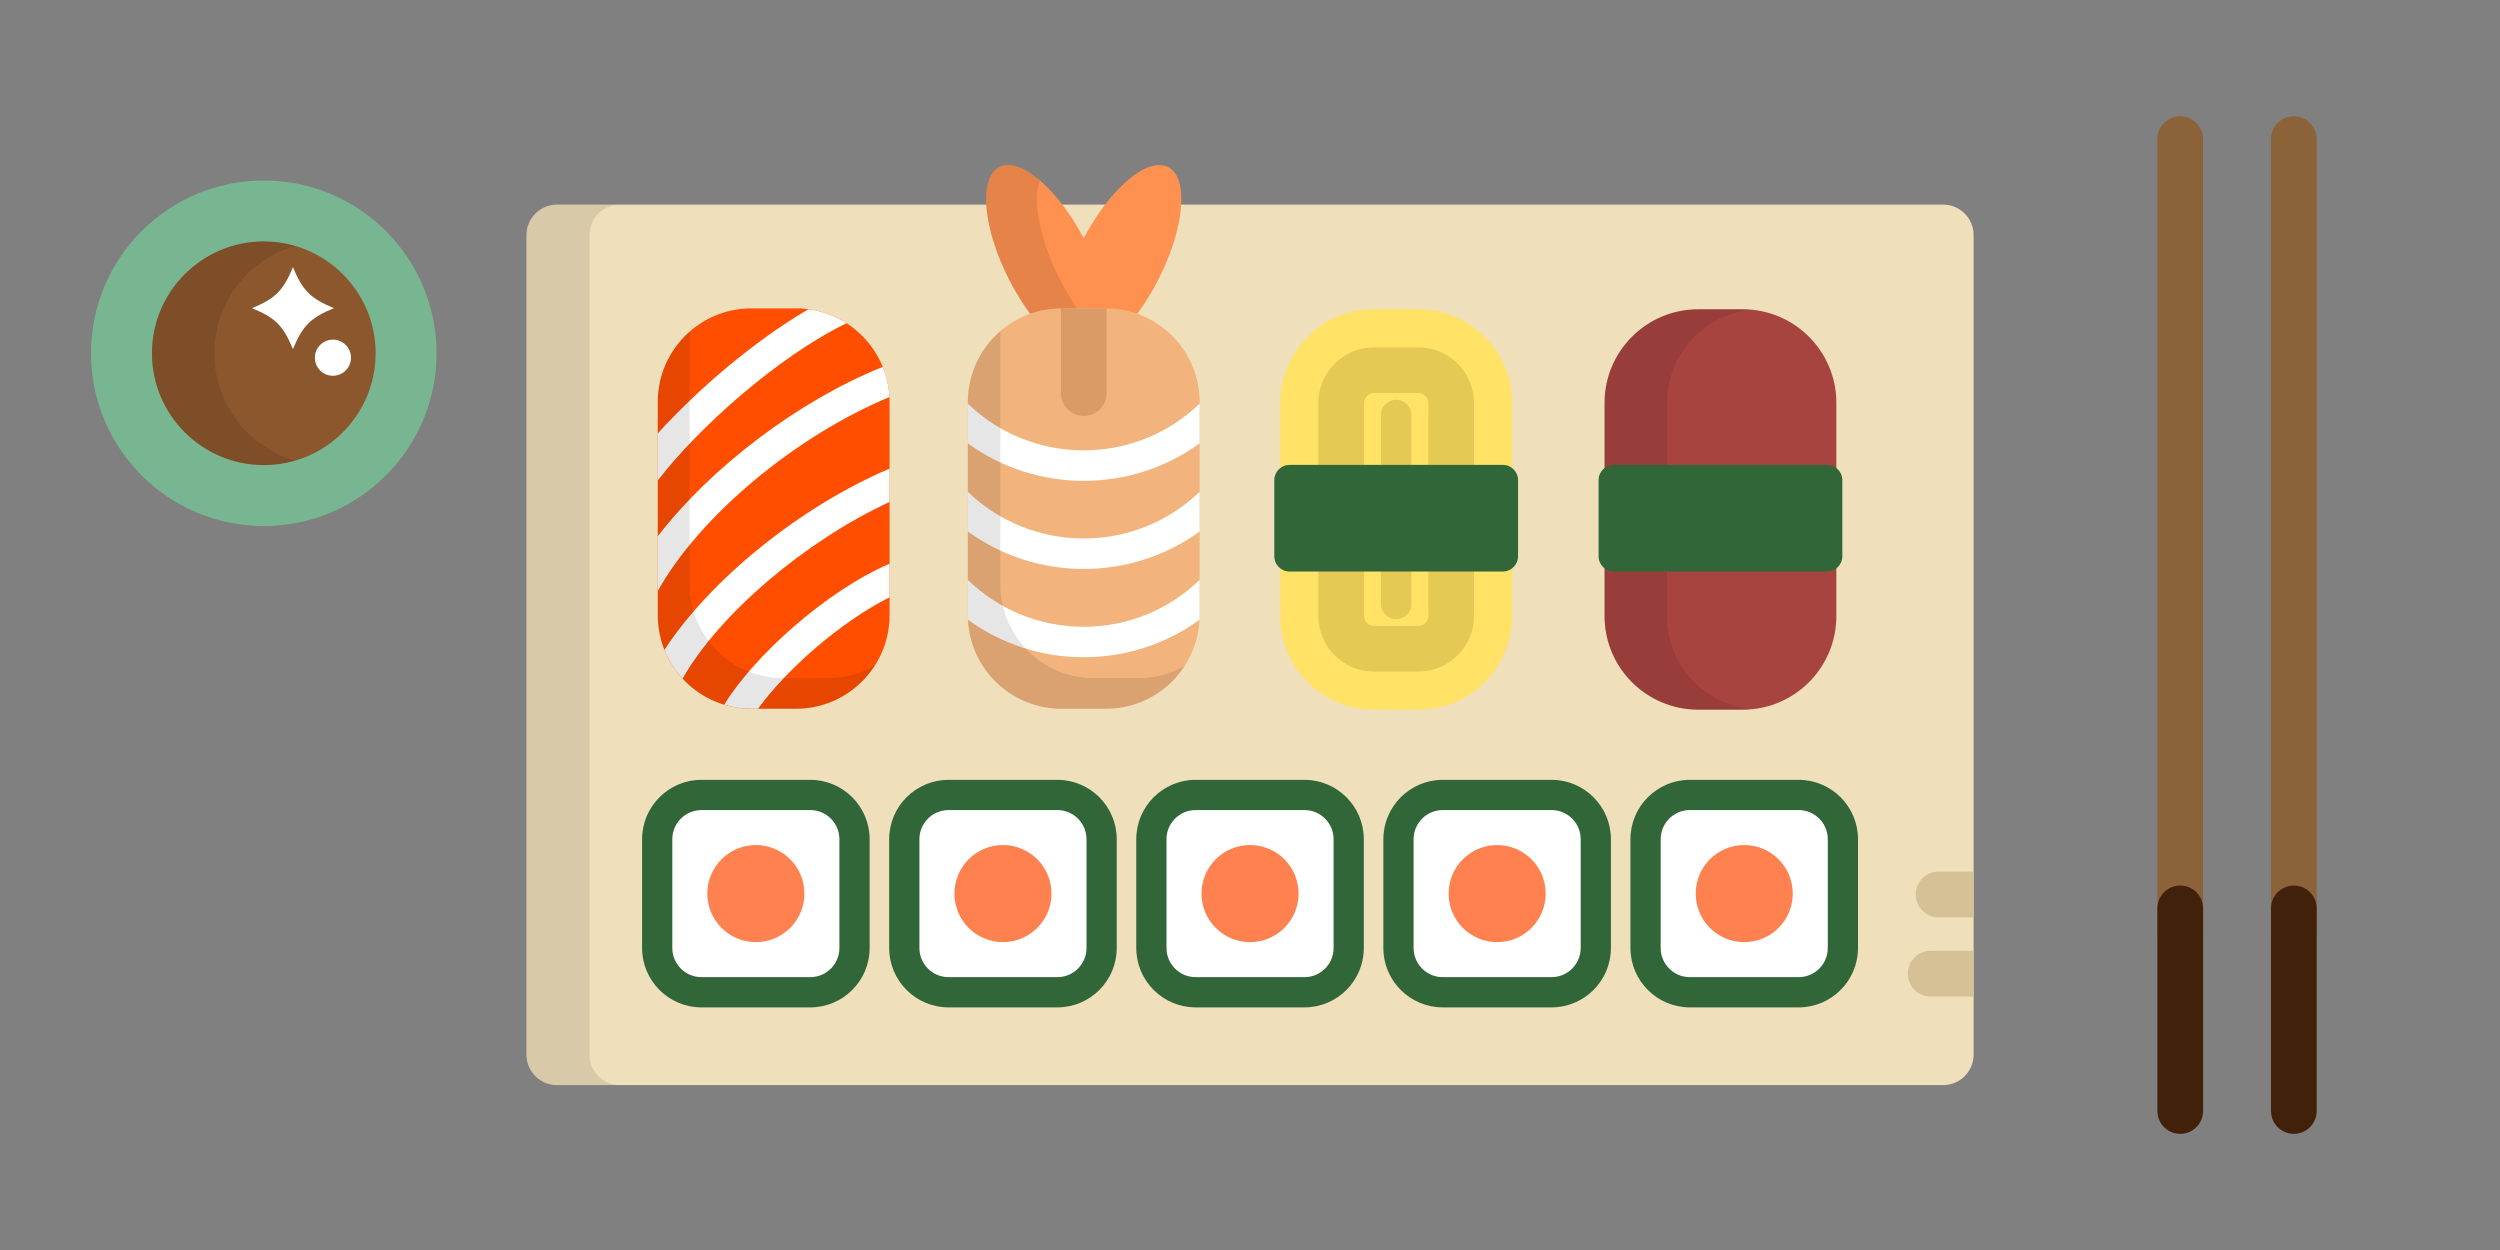 <?xml version="1.0" encoding="UTF-8" standalone="no"?>
<!DOCTYPE svg PUBLIC "-//W3C//DTD SVG 1.1//EN" "http://www.w3.org/Graphics/SVG/1.1/DTD/svg11.dtd">
<svg width="100%" height="100%" viewBox="0 0 640 320" version="1.1" xmlns="http://www.w3.org/2000/svg" xmlns:xlink="http://www.w3.org/1999/xlink" xml:space="preserve" xmlns:serif="http://www.serif.com/" style="fill-rule:evenodd;clip-rule:evenodd;stroke-linejoin:round;stroke-miterlimit:2;">
    <rect x="0" y="0" width="640" height="320" fill="#808080" stroke="none"/>
    <g>
        <g transform="matrix(0.735,0,0,0.735,134.776,-77.725)">
            <path d="M504.042,473.075C504.042,478.936 499.29,483.687 493.431,483.687L10.611,483.687C4.751,483.687 0,478.936 0,473.075L0,187.629C0,181.769 4.751,177.017 10.611,177.017L493.43,177.017C499.289,177.017 504.041,181.768 504.041,187.629L504.041,473.075L504.042,473.075Z" style="fill:rgb(239,223,187);fill-rule:nonzero;"/>
        </g>
        <g transform="matrix(0.735,0,0,0.735,134.776,-77.725)">
            <path d="M21.943,473.075L21.943,187.629C21.943,181.769 26.694,177.017 32.554,177.017L10.611,177.017C4.751,177.017 0,181.768 0,187.629L0,473.075C0,478.936 4.751,483.687 10.611,483.687L32.554,483.687C26.694,483.687 21.943,478.936 21.943,473.075Z" style="fill-opacity:0.1;fill-rule:nonzero;"/>
        </g>
        <g transform="matrix(1,0,0,1,64,-96)">
            <g transform="matrix(0.735,0,0,0.735,70.776,18.274)">
                <path d="M491.839,409.335C487.443,409.335 483.88,412.898 483.88,417.294C483.88,421.69 487.443,425.253 491.839,425.253L504.042,425.253L504.042,409.336L491.839,409.336L491.839,409.335Z" style="fill:rgb(214,193,150);fill-rule:nonzero;"/>
            </g>
            <g transform="matrix(0.735,0,0,0.735,70.776,18.274)">
                <path d="M489.075,436.924C484.679,436.924 481.117,440.487 481.117,444.882C481.117,449.278 484.679,452.841 489.075,452.841L504.041,452.841L504.041,436.924L489.075,436.924Z" style="fill:rgb(214,193,150);fill-rule:nonzero;"/>
            </g>
        </g>
    </g>
    <g transform="matrix(1,0,0,1,0.469,8.52651e-14)">
        <g transform="matrix(0.735,0,0,0.735,22.831,25.395)">
            <path d="M120.352,88.49C120.352,121.724 93.411,148.666 60.176,148.666C26.941,148.666 0,121.724 0,88.49C0,55.255 26.942,28.312 60.177,28.312C76.226,28.312 90.809,34.595 101.598,44.835C113.149,55.802 120.352,71.305 120.352,88.49Z" style="fill:rgb(120,181,145);fill-rule:nonzero;"/>
        </g>
        <g transform="matrix(0.735,0,0,0.735,22.831,25.395)">
            <path d="M60.177,127.444C38.698,127.444 21.223,109.969 21.223,88.49C21.223,67.01 38.699,49.535 60.177,49.535C81.656,49.535 99.13,67.01 99.13,88.49C99.129,109.969 81.655,127.444 60.177,127.444Z" style="fill:rgb(140,87,44);fill-rule:nonzero;"/>
        </g>
        <g transform="matrix(0.735,0,0,0.735,22.831,25.395)">
            <path d="M42.977,88.49C42.977,70.785 54.852,55.812 71.053,51.092C67.598,50.086 63.951,49.535 60.177,49.535C38.698,49.535 21.223,67.01 21.223,88.49C21.223,109.969 38.699,127.444 60.177,127.444C63.951,127.444 67.599,126.893 71.053,125.887C54.852,121.166 42.977,106.194 42.977,88.49Z" style="fill-opacity:0.1;fill-rule:nonzero;"/>
        </g>
        <g transform="matrix(1,0,0,1,64,-96)">
            <g transform="matrix(0.735,0,0,0.735,-41.169,121.395)">
                <path d="M56.065,72.778C64.217,76.153 66.954,78.892 70.33,87.044C73.707,78.892 76.445,76.153 84.597,72.778C76.444,69.4 73.707,66.662 70.33,58.511C66.954,66.663 64.217,69.401 56.065,72.778Z" style="fill:white;fill-rule:nonzero;"/>
            </g>
            <g transform="matrix(0.735,0,0,0.735,-41.169,121.395)">
                <circle cx="84.261" cy="90.039" r="6.29" style="fill:white;"/>
            </g>
        </g>
    </g>
    <g>
        <g>
            <g transform="matrix(0.735,0,0,0.735,134.776,-77.725)">
                <path d="M98.852,377.364L60.943,377.364C49.544,377.364 40.27,386.639 40.27,398.039L40.27,435.946C40.27,447.346 49.545,456.62 60.943,456.62L98.85,456.62C110.25,456.62 119.524,447.345 119.524,435.946L119.524,398.039C119.526,386.638 110.251,377.364 98.852,377.364Z" style="fill:rgb(49,102,56);fill-rule:nonzero;"/>
            </g>
            <g transform="matrix(0.735,0,0,0.735,134.776,-77.725)">
                <path d="M60.943,446.09C55.35,446.09 50.8,441.539 50.8,435.946L50.8,398.039C50.8,392.446 55.349,387.894 60.943,387.894L98.85,387.894C104.443,387.894 108.994,392.445 108.994,398.039L108.994,435.946C108.994,441.539 104.443,446.09 98.85,446.09L60.943,446.09Z" style="fill:white;fill-rule:nonzero;"/>
            </g>
            <g transform="matrix(0.735,0,0,0.735,134.776,-77.725)">
                <circle cx="79.893" cy="416.987" r="16.905" style="fill:rgb(255,129,80);"/>
            </g>
        </g>
        <g>
            <g transform="matrix(0.735,0,0,0.735,134.776,-77.725)">
                <path d="M184.913,377.364L147.005,377.364C135.605,377.364 126.331,386.639 126.331,398.039L126.331,435.946C126.331,447.346 135.606,456.62 147.005,456.62L184.913,456.62C196.313,456.62 205.587,447.345 205.587,435.946L205.587,398.039C205.588,386.638 196.313,377.364 184.913,377.364Z" style="fill:rgb(49,102,56);fill-rule:nonzero;"/>
            </g>
            <g transform="matrix(0.735,0,0,0.735,134.776,-77.725)">
                <path d="M147.006,446.09C141.413,446.09 136.862,441.539 136.862,435.946L136.862,398.039C136.862,392.446 141.413,387.894 147.006,387.894L184.914,387.894C190.506,387.894 195.058,392.445 195.058,398.039L195.058,435.946C195.058,441.539 190.507,446.09 184.914,446.09L147.006,446.09Z" style="fill:white;fill-rule:nonzero;"/>
            </g>
            <g transform="matrix(0.735,0,0,0.735,134.776,-77.725)">
                <circle cx="165.961" cy="416.987" r="16.905" style="fill:rgb(255,129,80);"/>
            </g>
        </g>
        <g>
            <g transform="matrix(0.735,0,0,0.735,134.776,-77.725)">
                <path d="M270.975,377.364L233.067,377.364C221.667,377.364 212.393,386.639 212.393,398.039L212.393,435.946C212.393,447.346 221.668,456.62 233.067,456.62L270.975,456.62C282.374,456.62 291.648,447.345 291.648,435.946L291.648,398.039C291.649,386.638 282.374,377.364 270.975,377.364Z" style="fill:rgb(49,102,56);fill-rule:nonzero;"/>
            </g>
            <g transform="matrix(0.735,0,0,0.735,134.776,-77.725)">
                <path d="M233.068,446.09C227.474,446.09 222.923,441.539 222.923,435.946L222.923,398.039C222.923,392.446 227.474,387.894 233.068,387.894L270.976,387.894C276.569,387.894 281.119,392.445 281.119,398.039L281.119,435.946C281.119,441.539 276.57,446.09 270.976,446.09L233.068,446.09Z" style="fill:white;fill-rule:nonzero;"/>
            </g>
            <g transform="matrix(0.735,0,0,0.735,134.776,-77.725)">
                <circle cx="252.019" cy="416.987" r="16.905" style="fill:rgb(255,129,80);"/>
            </g>
        </g>
        <g>
            <g transform="matrix(0.735,0,0,0.735,134.776,-77.725)">
                <path d="M357.036,377.364L319.128,377.364C307.729,377.364 298.455,386.639 298.455,398.039L298.455,435.946C298.455,447.346 307.73,456.62 319.128,456.62L357.036,456.62C368.436,456.62 377.71,447.345 377.71,435.946L377.71,398.039C377.711,386.638 368.436,377.364 357.036,377.364Z" style="fill:rgb(49,102,56);fill-rule:nonzero;"/>
            </g>
            <g transform="matrix(0.735,0,0,0.735,134.776,-77.725)">
                <path d="M319.129,446.09C313.537,446.09 308.985,441.539 308.985,435.946L308.985,398.039C308.985,392.446 313.536,387.894 319.129,387.894L357.037,387.894C362.63,387.894 367.181,392.445 367.181,398.039L367.181,435.946C367.181,441.539 362.63,446.09 357.037,446.09L319.129,446.09Z" style="fill:white;fill-rule:nonzero;"/>
            </g>
            <g transform="matrix(0.735,0,0,0.735,134.776,-77.725)">
                <circle cx="338.087" cy="416.987" r="16.905" style="fill:rgb(255,129,80);"/>
            </g>
        </g>
        <g>
            <g transform="matrix(0.735,0,0,0.735,134.776,-77.725)">
                <path d="M443.098,377.364L405.19,377.364C393.79,377.364 384.516,386.639 384.516,398.039L384.516,435.946C384.516,447.346 393.791,456.62 405.19,456.62L443.097,456.62C454.497,456.62 463.771,447.345 463.771,435.946L463.771,398.039C463.773,386.638 454.498,377.364 443.098,377.364Z" style="fill:rgb(49,102,56);fill-rule:nonzero;"/>
            </g>
            <g transform="matrix(0.735,0,0,0.735,134.776,-77.725)">
                <path d="M405.191,446.09C399.597,446.09 395.046,441.539 395.046,435.946L395.046,398.039C395.046,392.446 399.597,387.894 405.191,387.894L443.098,387.894C448.691,387.894 453.242,392.445 453.242,398.039L453.242,435.946C453.242,441.539 448.691,446.09 443.098,446.09L405.191,446.09Z" style="fill:white;fill-rule:nonzero;"/>
            </g>
            <g transform="matrix(0.735,0,0,0.735,134.776,-77.725)">
                <circle cx="424.145" cy="416.987" r="16.905" style="fill:rgb(255,129,80);"/>
            </g>
        </g>
    </g>
    <g>
        <g transform="matrix(0.735,0,0,0.735,134.776,-77.725)">
            <path d="M126.466,319.987C126.466,338.002 111.86,352.608 93.846,352.608L78.35,352.608C60.336,352.608 45.73,338.002 45.73,319.987L45.73,245.775C45.73,227.759 60.336,213.154 78.35,213.154L93.847,213.154C111.861,213.154 126.467,227.76 126.467,245.775C126.466,245.776 126.466,319.987 126.466,319.987Z" style="fill:rgb(255,78,0);fill-rule:nonzero;"/>
        </g>
        <g transform="matrix(1,0,0,1,64,-96)">
            <g transform="matrix(0.735,0,0,0.735,70.776,18.274)">
                <path d="M45.731,256.712L45.731,273.125C59.554,255.012 87.439,230.026 111.461,218.327C107.535,215.804 103.038,214.1 98.203,213.455C79.23,224.535 59.546,241.467 45.731,256.712Z" style="fill:white;fill-rule:nonzero;"/>
            </g>
            <g transform="matrix(0.735,0,0,0.735,70.776,18.274)">
                <path d="M45.731,292.532L45.731,311.617C60.2,285.583 93.739,257.604 126.421,244.051C126.229,240.35 125.412,236.816 124.086,233.542C94.603,245.374 64.145,268.621 45.731,292.532Z" style="fill:white;fill-rule:nonzero;"/>
            </g>
            <g transform="matrix(0.735,0,0,0.735,70.776,18.274)">
                <path d="M48.062,332.096C49.55,335.819 51.703,339.204 54.377,342.103C67.185,319.543 97.175,294.132 126.466,280.573L126.466,268.967C95.567,282.072 63.946,307.651 48.062,332.096Z" style="fill:white;fill-rule:nonzero;"/>
            </g>
            <g transform="matrix(0.735,0,0,0.735,70.776,18.274)">
                <path d="M126.466,302.082C103.952,311.809 79.013,334.612 68.856,351.201C71.861,352.114 75.047,352.61 78.35,352.61L80.657,352.61C90.288,339.277 108.984,322.566 126.466,313.787L126.466,302.082Z" style="fill:white;fill-rule:nonzero;"/>
            </g>
        </g>
        <g transform="matrix(0.735,0,0,0.735,134.776,-77.725)">
            <path d="M104.935,341.952L89.439,341.952C71.424,341.952 56.818,327.346 56.818,309.331L56.818,223.721C56.818,222.836 56.864,221.997 56.932,221.182C50.072,227.162 45.73,235.959 45.73,245.775L45.73,319.987C45.73,338.002 60.336,352.608 78.35,352.608L93.847,352.608C105.407,352.608 115.556,346.587 121.351,337.517C116.527,340.332 110.922,341.952 104.935,341.952Z" style="fill-opacity:0.1;fill-rule:nonzero;"/>
        </g>
    </g>
    <g>
        <g transform="matrix(0.735,0,0,0.735,134.776,-77.725)">
            <path d="M183.009,223.562L205.175,223.562C210.325,218.874 215.628,211.804 220,203.286C229.231,185.296 230.796,167.677 223.496,163.931C216.332,160.256 203.3,171.308 194.09,188.72C184.883,171.309 171.852,160.257 164.687,163.931C157.388,167.677 158.953,185.296 168.184,203.286C172.555,211.804 177.859,218.875 183.009,223.562Z" style="fill:rgb(255,145,80);fill-rule:nonzero;"/>
        </g>
        <g transform="matrix(1,0,0,1,64,-96)">
            <g opacity="0.1">
                <g transform="matrix(0.735,0,0,0.735,70.776,18.274)">
                    <path d="M185.883,203.286C178.766,189.417 176.21,175.776 178.756,168.535C173.405,163.973 168.3,162.079 164.687,163.932C157.388,167.678 158.953,185.297 168.184,203.287C172.555,211.805 177.859,218.875 183.009,223.563L200.71,223.563C195.558,218.875 190.255,211.804 185.883,203.286Z" style="fill-rule:nonzero;"/>
                </g>
            </g>
        </g>
        <g transform="matrix(0.735,0,0,0.735,134.776,-77.725)">
            <path d="M234.46,319.987C234.46,338.002 219.855,352.608 201.84,352.608L186.343,352.608C168.329,352.608 153.723,338.002 153.723,319.987L153.723,245.775C153.723,227.759 168.329,213.154 186.343,213.154L201.84,213.154C219.854,213.154 234.46,227.76 234.46,245.775L234.46,319.987Z" style="fill:rgb(242,180,124);fill-rule:nonzero;"/>
        </g>
        <g transform="matrix(1,0,0,1,64,-96)">
            <g transform="matrix(0.735,0,0,0.735,70.776,18.274)">
                <path d="M153.724,246.354L153.724,260.176C165.718,268.875 179.9,273.231 194.093,273.231C208.28,273.231 222.466,268.873 234.461,260.175L234.461,246.354C211.969,268.026 176.216,268.026 153.724,246.354Z" style="fill:white;fill-rule:nonzero;"/>
            </g>
            <g transform="matrix(0.735,0,0,0.735,70.776,18.274)">
                <path d="M153.724,277.047L153.724,290.868C165.718,299.567 179.9,303.923 194.093,303.923C208.28,303.923 222.466,299.565 234.461,290.867L234.461,277.046C211.969,298.72 176.216,298.72 153.724,277.047Z" style="fill:white;fill-rule:nonzero;"/>
            </g>
            <g transform="matrix(0.735,0,0,0.735,70.776,18.274)">
                <path d="M234.421,321.598C234.446,321.064 234.461,320.528 234.461,319.988L234.461,307.74C223.551,318.258 209.265,324.051 194.093,324.051C178.919,324.051 164.635,318.258 153.724,307.74L153.724,319.987C153.724,320.527 153.739,321.063 153.765,321.597C165.43,330.074 179.409,334.661 194.093,334.661C208.776,334.663 222.754,330.076 234.421,321.598Z" style="fill:white;fill-rule:nonzero;"/>
            </g>
        </g>
        <g transform="matrix(0.735,0,0,0.735,134.776,-77.725)">
            <path d="M202.052,213.16C201.982,213.16 201.911,213.155 201.841,213.155L186.344,213.155C186.274,213.155 186.205,213.16 186.135,213.16L186.135,242.663C186.135,247.059 189.698,250.622 194.093,250.622C198.489,250.622 202.052,247.059 202.052,242.663L202.052,213.16Z" style="fill:rgb(219,155,103);fill-rule:nonzero;"/>
        </g>
        <g transform="matrix(0.735,0,0,0.735,134.776,-77.725)">
            <path d="M213.172,341.952L197.675,341.952C179.661,341.952 165.055,327.346 165.055,309.331L165.055,221.072C158.12,227.055 153.724,235.899 153.724,245.777L153.724,319.989C153.724,338.004 168.33,352.61 186.344,352.61L201.841,352.61C213.309,352.61 223.387,346.688 229.203,337.739C224.466,340.416 219.001,341.952 213.172,341.952Z" style="fill-opacity:0.1;fill-rule:nonzero;"/>
        </g>
    </g>
    <g>
        <g transform="matrix(0.735,0,0,0.735,134.776,-77.725)">
            <path d="M343.284,320.306C343.284,338.322 328.678,352.926 310.664,352.926L295.168,352.926C277.153,352.926 262.547,338.321 262.547,320.306L262.547,246.094C262.547,228.078 277.152,213.473 295.168,213.473L310.664,213.473C328.678,213.473 343.284,228.079 343.284,246.094L343.284,320.306Z" style="fill:rgb(255,226,102);fill-rule:nonzero;"/>
        </g>
        <g transform="matrix(1,0,0,1,64,-96)">
            <g transform="matrix(0.735,0,0,0.735,70.776,18.274)">
                <path d="M310.665,339.661L295.169,339.661C284.495,339.661 275.813,330.978 275.813,320.305L275.813,246.094C275.813,235.421 284.496,226.737 295.169,226.737L310.665,226.737C321.337,226.737 330.02,235.421 330.02,246.094L330.02,320.306C330.021,330.979 321.336,339.661 310.665,339.661ZM295.169,242.656C293.272,242.656 291.73,244.199 291.73,246.096L291.73,320.308C291.73,322.203 293.272,323.746 295.169,323.746L310.665,323.746C312.56,323.746 314.104,322.204 314.104,320.308L314.104,246.095C314.104,244.199 312.561,242.655 310.665,242.655L295.169,242.655L295.169,242.656Z" style="fill:rgb(229,201,85);fill-rule:nonzero;"/>
            </g>
            <g transform="matrix(0.735,0,0,0.735,70.776,18.274)">
                <path d="M302.916,321.4C299.985,321.4 297.61,319.025 297.61,316.094L297.61,250.303C297.61,247.373 299.985,244.997 302.916,244.997C305.847,244.997 308.221,247.372 308.221,250.303L308.221,316.094C308.222,319.024 305.847,321.4 302.916,321.4Z" style="fill:rgb(229,201,85);fill-rule:nonzero;"/>
            </g>
        </g>
        <g transform="matrix(0.735,0,0,0.735,134.776,-77.725)">
            <path d="M345.362,299.506C345.362,302.437 342.987,304.812 340.057,304.812L265.777,304.812C262.846,304.812 260.471,302.437 260.471,299.506L260.471,272.978C260.471,270.047 262.846,267.672 265.777,267.672L340.057,267.672C342.988,267.672 345.362,270.047 345.362,272.978L345.362,299.506Z" style="fill:rgb(49,102,56);fill-rule:nonzero;"/>
        </g>
    </g>
    <g>
        <g transform="matrix(0.735,0,0,0.735,134.776,-77.725)">
            <path d="M456.235,320.306C456.235,338.322 441.628,352.926 423.614,352.926L408.118,352.926C390.104,352.926 375.497,338.321 375.497,320.306L375.497,246.094C375.497,228.078 390.103,213.473 408.118,213.473L423.614,213.473C441.628,213.473 456.235,228.079 456.235,246.094L456.235,320.306Z" style="fill:rgb(168,68,63);fill-rule:nonzero;"/>
        </g>
        <g transform="matrix(0.735,0,0,0.735,134.776,-77.725)">
            <path d="M397.242,320.306L397.242,246.094C397.242,229.132 410.189,215.198 426.737,213.626C425.71,213.528 424.666,213.473 423.614,213.473L408.118,213.473C390.104,213.473 375.497,228.079 375.497,246.094L375.497,320.306C375.497,338.322 390.103,352.926 408.118,352.926L423.614,352.926C424.667,352.926 425.71,352.872 426.737,352.773C410.189,351.2 397.242,337.267 397.242,320.306Z" style="fill-opacity:0.1;fill-rule:nonzero;"/>
        </g>
        <g transform="matrix(0.735,0,0,0.735,134.776,-77.725)">
            <path d="M458.311,299.506C458.311,302.437 455.936,304.812 453.005,304.812L378.725,304.812C375.794,304.812 373.419,302.437 373.419,299.506L373.419,272.978C373.419,270.047 375.794,267.672 378.725,267.672L453.005,267.672C455.936,267.672 458.311,270.047 458.311,272.978L458.311,299.506Z" style="fill:rgb(49,102,56);fill-rule:nonzero;"/>
        </g>
    </g>
    <g transform="matrix(1,0,0,1,-0.988,2.84217e-14)">
        <g transform="matrix(4.45049e-17,0.735,-0.735,4.45049e-17,636.874,-86.055)">
            <path d="M443.037,58.248L165.538,58.248C161.142,58.248 157.58,61.811 157.58,66.206C157.58,70.602 161.142,74.165 165.538,74.165L443.037,74.165L443.037,58.248Z" style="fill:rgb(140,98,57);fill-rule:nonzero;"/>
        </g>
        <g transform="matrix(4.45049e-17,0.735,-0.735,4.45049e-17,636.874,-86.055)">
            <path d="M504.042,74.165L433.476,74.165C429.08,74.165 425.518,70.602 425.518,66.206C425.518,61.81 429.08,58.248 433.476,58.248L504.042,58.248C508.438,58.248 512,61.811 512,66.206C512,70.602 508.438,74.165 504.042,74.165Z" style="fill:rgb(66,33,11);fill-rule:nonzero;"/>
        </g>
        <g transform="matrix(4.45049e-17,0.735,-0.735,4.45049e-17,636.874,-86.055)">
            <path d="M443.037,97.817L165.538,97.817C161.142,97.817 157.58,101.38 157.58,105.776C157.58,110.171 161.142,113.735 165.538,113.735L443.037,113.735L443.037,97.817Z" style="fill:rgb(140,98,57);fill-rule:nonzero;"/>
        </g>
        <g transform="matrix(4.45049e-17,0.735,-0.735,4.45049e-17,636.874,-86.055)">
            <path d="M504.042,113.735L433.476,113.735C429.08,113.735 425.518,110.172 425.518,105.776C425.518,101.38 429.08,97.817 433.476,97.817L504.042,97.817C508.438,97.817 512,101.38 512,105.776C512,110.172 508.438,113.735 504.042,113.735Z" style="fill:rgb(66,33,11);fill-rule:nonzero;"/>
        </g>
    </g>
</svg>
